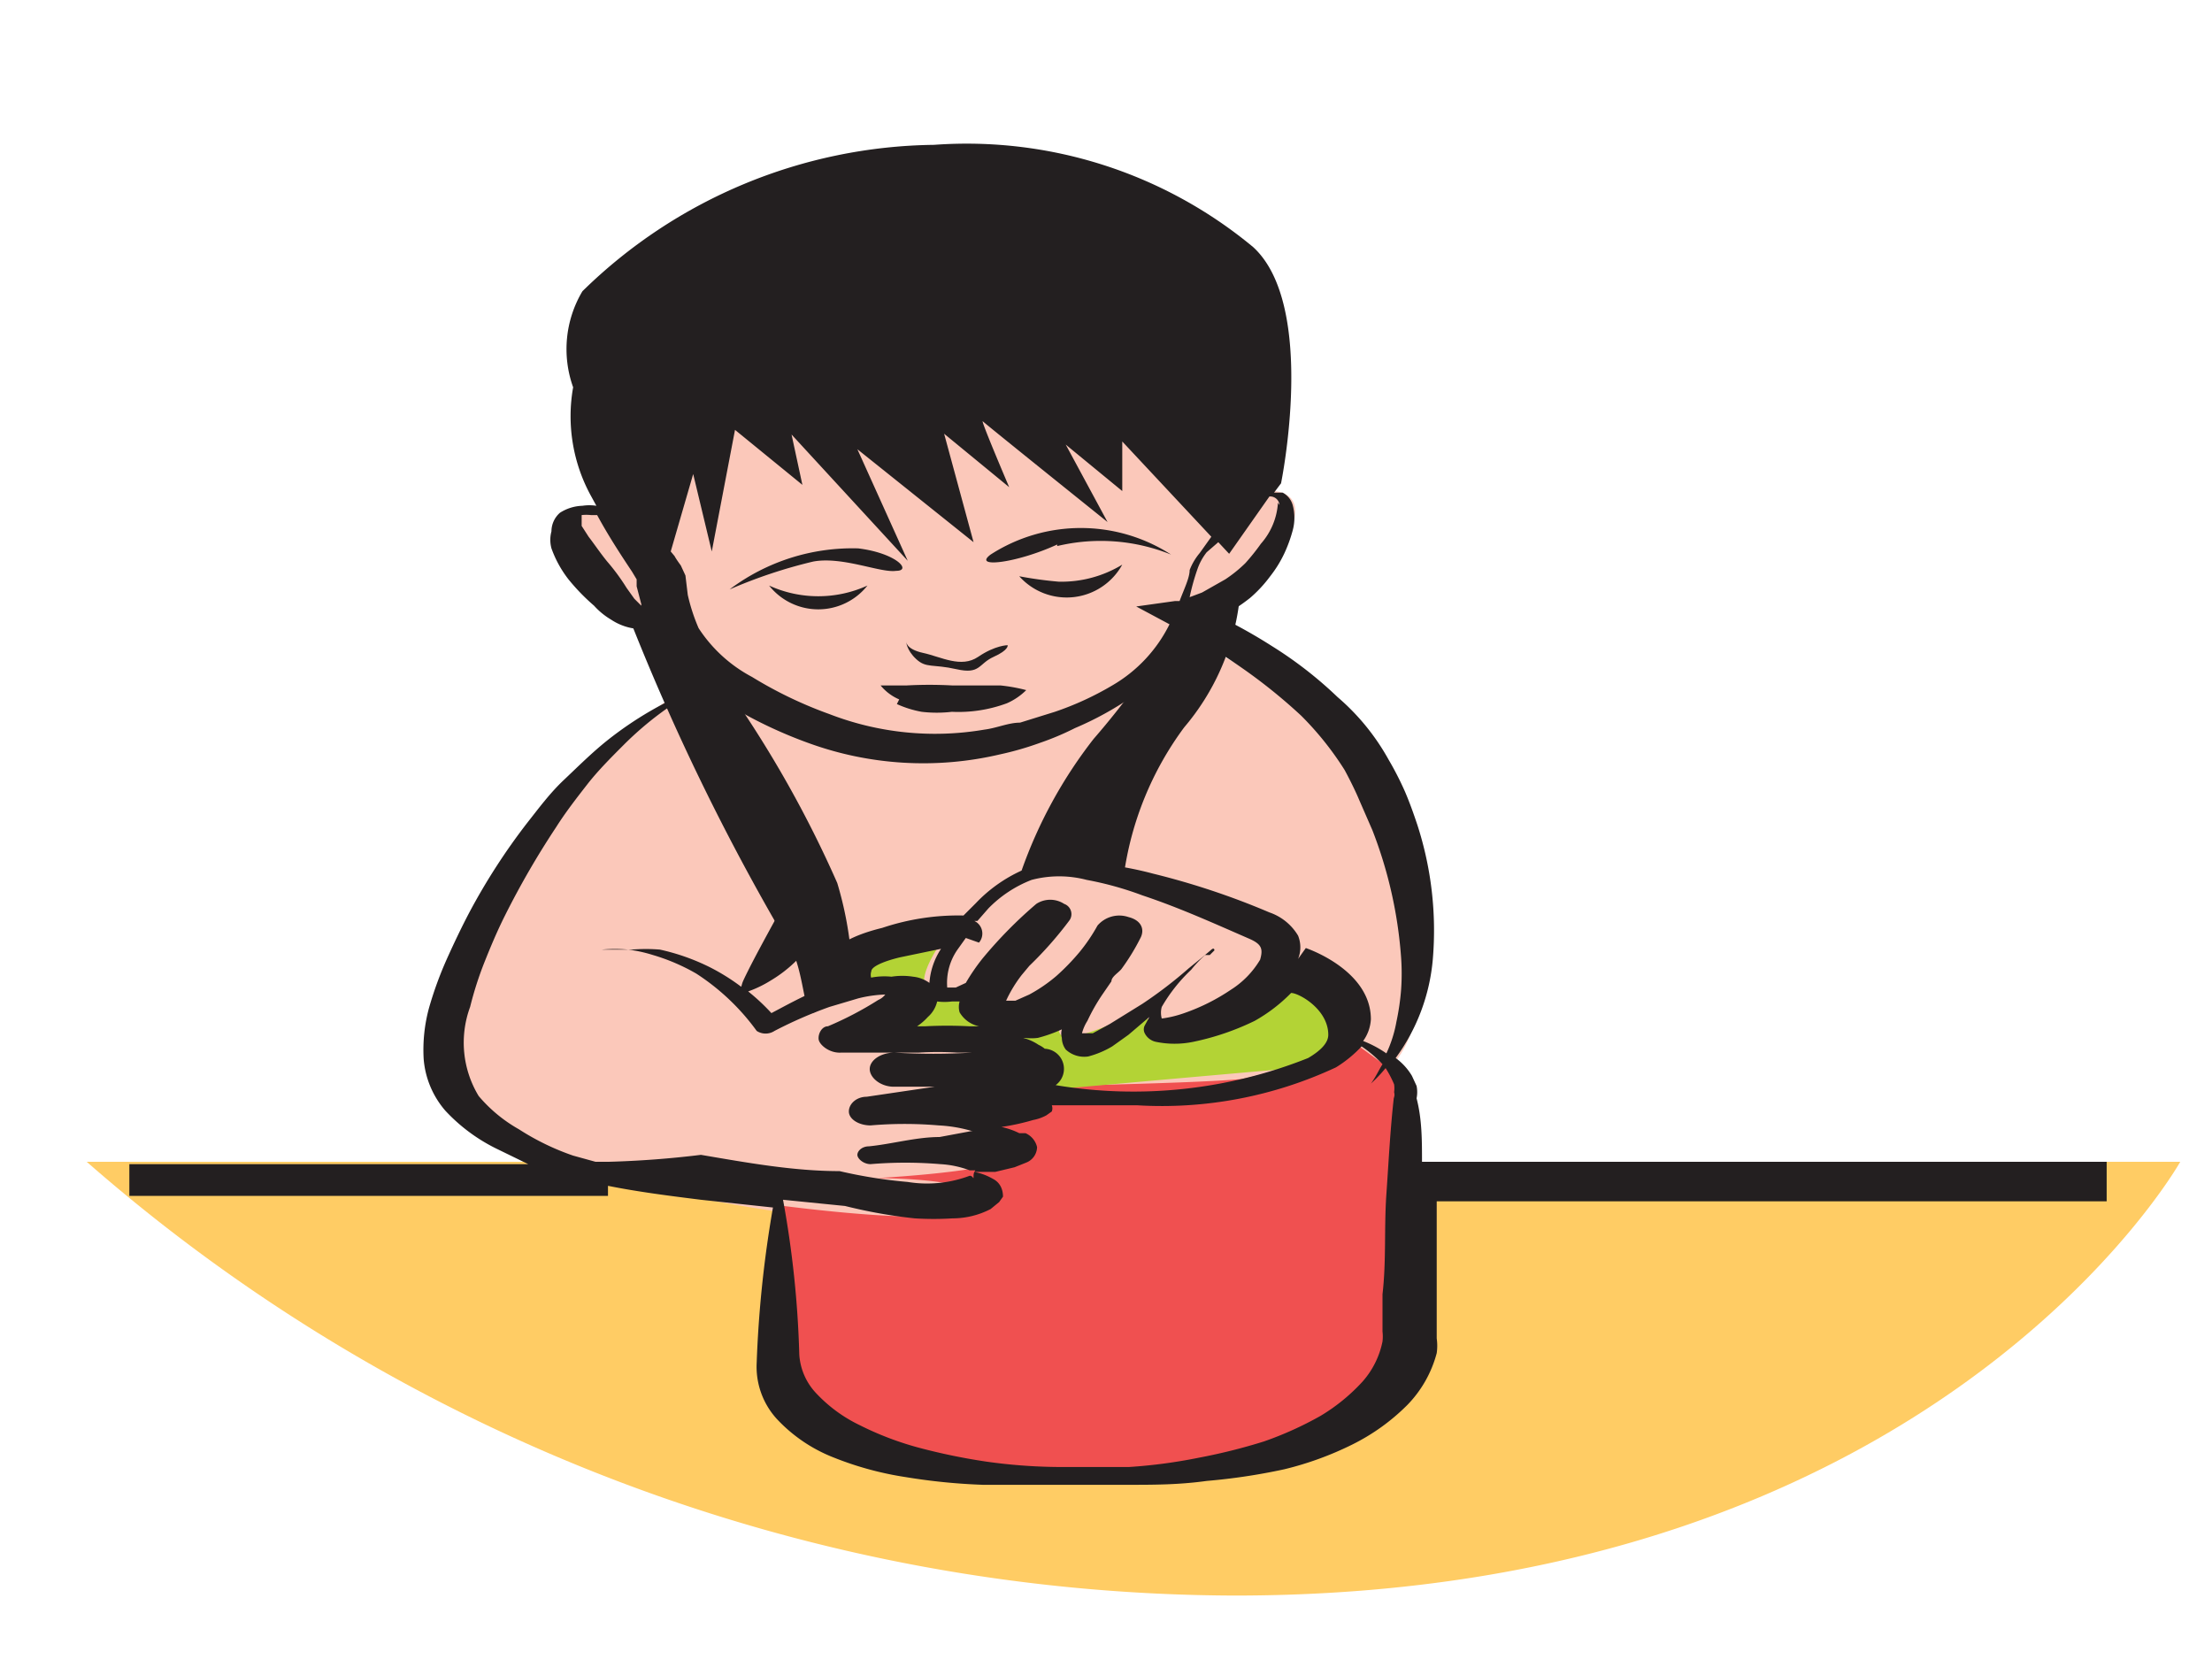 <svg id="Capa_1" data-name="Capa 1" xmlns="http://www.w3.org/2000/svg" viewBox="0 0 28.56 21.63"><defs><style>.cls-1{fill:#ffcc64;}.cls-2{fill:#fbc8ba;}.cls-3{fill:#f05050;}.cls-4{fill:#b3d335;}.cls-5,.cls-6{fill:#231f20;}.cls-6{fill-rule:evenodd;}</style></defs><title>3-30meses</title><path class="cls-1" d="M1.12,15A22.6,22.6,0,0,0,15.94,20.6C25,20.6,28.15,15,28.15,15Z"/><path class="cls-2" d="M9.11,8.66,8.61,8a1.67,1.67,0,0,1-1-.41C7.17,7.2,7,6.8,7.37,6.69S8,6.43,8,6.43,10.78,2.59,11.82,3a33.74,33.74,0,0,1,4.31,2.65,1.62,1.62,0,0,1,.31.69s.38,0,.26.4-1.17,1.15-1.17,1.15a.34.34,0,0,0,.14.51c.36.24,1.85.83,2.15,1.93a8.59,8.59,0,0,1,.4,3,1.45,1.45,0,0,1-.55.71,38.75,38.75,0,0,1-5.42,1.82,23.06,23.06,0,0,1-4.44-.66c-.69-.2-2-.63-2-1.55A7.56,7.56,0,0,1,7.36,10Z"/><path class="cls-3" d="M10,15.55s-.31,2.29.42,2.8a10.84,10.84,0,0,0,5.43.58A3.66,3.66,0,0,0,18,17.3c.1-.08.26-3.27.26-3.27l-.86-.63a4.38,4.38,0,0,1-1.36.53c-.6.06-2.9.1-2.9.1l-.88.36s.69.33.73.53-1.67.29-1.67.29,1.16,0,1.28.22-.24.43-2.64.12"/><path class="cls-4" d="M10.86,12.68s-.28-.24.48-.43a9,9,0,0,0,.94-.26s-.55.68-.27.82a1.41,1.41,0,0,0,.73.08s.34.41.58.24a2.94,2.94,0,0,1,.61-.29s-.5.55-.11.56a3.89,3.89,0,0,0,1.29-.6s-.6.43-.09.42a3.89,3.89,0,0,0,1.48-.77s.86.17.88.49a1.35,1.35,0,0,1-.51.84c-.09,0-3.53.31-3.53.31s.2-.55-.6-.55-1.4-.06-1.4-.06.75-.37.43-.57a2.53,2.53,0,0,0-.91-.23"/><path class="cls-5" d="M13.65,7.05a2.42,2.42,0,0,1,1.47.11,2.15,2.15,0,0,0-2.33,0c-.24.18.34.11.86-.13"/><path class="cls-5" d="M11.57,7.37c.21,0,0-.23-.49-.29a2.64,2.64,0,0,0-1.66.53,6.42,6.42,0,0,1,1.08-.36c.38-.07.87.15,1.07.12"/><path class="cls-5" d="M13.67,7.51a5.07,5.07,0,0,1-.51-.07.82.82,0,0,0,1.33-.15,1.51,1.51,0,0,1-.82.22"/><path class="cls-5" d="M9.93,7.56a.81.81,0,0,0,1.27,0,1.53,1.53,0,0,1-1.27,0"/><path class="cls-5" d="M12.35,8.64c.31.07.28-.07.48-.16s.18-.15.18-.15-.16,0-.38.15-.48,0-.71-.05-.22-.15-.22-.15,0,.11.13.23.21.06.52.13"/><path class="cls-5" d="M18,14.14h0v0c-.05.43-.07.85-.1,1.28s0,.86-.05,1.29v.48a.57.57,0,0,1,0,.13,1.11,1.11,0,0,1-.26.52,2.41,2.41,0,0,1-.54.44,4.47,4.47,0,0,1-.73.33,7.37,7.37,0,0,1-.84.21,6.71,6.71,0,0,1-.9.12c-.32,0-.62,0-.93,0a7,7,0,0,1-.92-.07,7.88,7.88,0,0,1-.87-.18,4,4,0,0,1-.76-.29,1.89,1.89,0,0,1-.56-.41.8.8,0,0,1-.22-.5v0a13,13,0,0,0-.21-2l.8.08a6.5,6.5,0,0,0,.9.16,4,4,0,0,0,.49,0,1.07,1.07,0,0,0,.49-.12l.11-.09.05-.07c0-.11-.05-.19-.13-.23a.78.78,0,0,0-.24-.09l.27,0,.25-.06.15-.06a.22.22,0,0,0,.14-.2.26.26,0,0,0-.15-.18l-.08,0,0,0a1,1,0,0,0-.23-.08,3,3,0,0,0,.41-.09.58.58,0,0,0,.17-.06l.07-.05,0,0a.11.11,0,0,0,0-.08c.4,0,.77,0,1.1,0a5.31,5.31,0,0,0,2.57-.49,1.59,1.59,0,0,0,.33-.27,1.55,1.55,0,0,1,.27.23c-.05.08-.09.17-.15.25a1.8,1.8,0,0,0,.19-.2A1.4,1.4,0,0,1,18,14a.36.36,0,0,1,0,.1.17.17,0,0,1,0,.08m-4.47-.6h0a.35.35,0,0,0-.12-.09.65.65,0,0,0-.2-.09l-.24,0h.26a.68.68,0,0,0,.17,0,1.85,1.85,0,0,0,.31-.11.2.2,0,0,0,0,.11.26.26,0,0,0,.05.15.35.35,0,0,0,.29.09,1.19,1.19,0,0,0,.31-.13l.21-.15.27-.23-.06.11a.11.11,0,0,0,0,.1.21.21,0,0,0,.14.11,1.19,1.19,0,0,0,.49,0,3.34,3.34,0,0,0,.79-.27,2.09,2.09,0,0,0,.47-.36c.1,0,.48.21.48.54,0,.1-.09.2-.26.3a6.09,6.09,0,0,1-3.26.35s0,0,0,0A.26.26,0,0,0,13.49,13.54Zm-1.72-.31h0a.75.75,0,0,0,.17-.14.38.38,0,0,0,.12-.2l0,0a.78.78,0,0,0,.19,0h.1a.25.25,0,0,0,0,.14.38.38,0,0,0,.25.18h-.13a5.33,5.33,0,0,0-.56,0h-.22Zm2.18,0Zm-1.37-1.38h0l.14-.16a1.57,1.57,0,0,1,.56-.37,1.4,1.4,0,0,1,.71,0,4.25,4.25,0,0,1,.72.2c.48.16.92.36,1.38.56.16.07.18.13.14.27a1.16,1.16,0,0,1-.38.39,2.59,2.59,0,0,1-.6.3,1.41,1.41,0,0,1-.29.07s0,0,0,0A.28.28,0,0,1,15,13a2.11,2.11,0,0,1,.38-.48,1.62,1.62,0,0,1,.18-.19l.06,0,.06-.06,0,0,0,0h0s0-.05-.05,0h0l-.12.1-.16.13a5.59,5.59,0,0,1-.6.46l-.42.26-.22.12-.14,0h0a.56.56,0,0,1,.07-.16,2.43,2.43,0,0,1,.2-.35l.11-.16c0-.06.09-.11.13-.16a2.8,2.8,0,0,0,.25-.41h0c.05-.11,0-.22-.16-.26a.37.37,0,0,0-.4.11v0a2.26,2.26,0,0,1-.23.34,2.91,2.91,0,0,1-.3.31,2,2,0,0,1-.35.24l-.18.08-.12,0a1.71,1.71,0,0,1,.2-.33l.1-.12a4.78,4.78,0,0,0,.52-.59.14.14,0,0,0-.07-.21.33.33,0,0,0-.36,0h0a5.69,5.69,0,0,0-.69.7,2.57,2.57,0,0,0-.22.32l-.13.06h-.11l0,0a.75.75,0,0,1,.14-.5l.1-.14.17.06A.18.18,0,0,0,12.58,11.89Zm-1.37.74h0a.14.14,0,0,1,0-.09c0-.06.16-.13.37-.18l.53-.11a.92.92,0,0,0-.15.44.43.43,0,0,0-.21-.08.9.9,0,0,0-.28,0A.9.9,0,0,0,11.21,12.63ZM7.85,15h0v0H7.69l-.29-.08a3.23,3.23,0,0,1-.7-.34,1.9,1.9,0,0,1-.52-.43A1.33,1.33,0,0,1,6.07,13a4.49,4.49,0,0,1,.19-.59c.08-.2.16-.39.26-.59a10.86,10.86,0,0,1,.66-1.14c.12-.19.26-.37.4-.55s.31-.35.48-.52a4.26,4.26,0,0,1,1-.74l.28.19a5.79,5.79,0,0,0,1.09.53,4.33,4.33,0,0,0,2.48.15,4,4,0,0,0,.52-.15,3.57,3.57,0,0,0,.45-.19A4.14,4.14,0,0,0,14.61,9a1.86,1.86,0,0,0,.65-.86,8.36,8.36,0,0,1,.77.48,7,7,0,0,1,.77.62,4,4,0,0,1,.56.7c.06.11.14.27.19.39l.17.39a5.64,5.64,0,0,1,.37,1.64,2.94,2.94,0,0,1,0,.42,3.12,3.12,0,0,1-.06.41,1.62,1.62,0,0,1-.13.41h0a1.43,1.43,0,0,0-.3-.16.53.53,0,0,0,.1-.28c0-.63-.81-.91-.84-.92l-.1.14a.4.4,0,0,0,0-.3.69.69,0,0,0-.37-.3,9.77,9.77,0,0,0-1.5-.5,4.5,4.5,0,0,0-.83-.14,1.83,1.83,0,0,0-.87.1,1.89,1.89,0,0,0-.59.42l-.16.16a3.09,3.09,0,0,0-1.05.16c-.41.1-.66.25-.74.45a.37.37,0,0,0,0,.36l-.11,0c-.21.09-.39.19-.58.29a2.68,2.68,0,0,0-.3-.28l0,0a1.49,1.49,0,0,0,.29-.14,1.72,1.72,0,0,0,.6-.6,1.1,1.1,0,0,0,.14-.72.7.7,0,0,0-.12-.33,3.31,3.31,0,0,0-.21.29c-.11.17-.25.39-.37.61s-.24.44-.33.62-.07.15-.09.21a2.7,2.7,0,0,0-.4-.25,2.78,2.78,0,0,0-.65-.23,2.2,2.2,0,0,0-.36,0H7.77v0a1.94,1.94,0,0,1,.34,0,1.83,1.83,0,0,1,.32.07,2.56,2.56,0,0,1,.56.24,2.92,2.92,0,0,1,.78.74l0,0a.21.21,0,0,0,.23,0h0a5.64,5.64,0,0,1,.71-.31l.37-.11a1.63,1.63,0,0,1,.35-.05h0a.22.22,0,0,1-.09.07,4.39,4.39,0,0,1-.65.34c-.08,0-.13.1-.12.17s.14.18.29.17h0c.34,0,.7,0,1,0a4.07,4.07,0,0,1,.5,0l.3,0-.11,0a8.39,8.39,0,0,1-1,0c-.17,0-.31.09-.32.2s.12.23.29.24l.55,0h0l-.88.13c-.13,0-.23.09-.23.19s.13.18.28.18a5.14,5.14,0,0,1,.88,0,1.84,1.84,0,0,1,.42.07l.08,0h-.06l-.43.08c-.3,0-.61.09-.91.12h0c-.09,0-.15.06-.15.11s.08.12.17.12a5.38,5.38,0,0,1,.9,0,1.27,1.27,0,0,1,.38.08s0,0,.05,0,0,0,0,.07,0,0-.05,0a1.56,1.56,0,0,1-.8.08,6.21,6.21,0,0,1-.88-.14h0c-.6,0-1.2-.11-1.79-.21A12.59,12.59,0,0,1,7.85,15Zm1-7.57h0l-.06-.13s-.06-.08-.08-.12l-.05-.06.29-1,.24,1,.3-1.57.87.71-.14-.65,1.5,1.63L11.07,5.8,12.57,7,12.19,5.6l.84.69s-.38-.89-.34-.85,1.61,1.3,1.61,1.3l-.54-1,.73.6,0-.64,1.15,1.23-.15.21a.77.77,0,0,0-.13.22c0,.1-.07.24-.13.4h-.06l-.5.07.43.23h0a1.87,1.87,0,0,1-.74.79,3.92,3.92,0,0,1-.74.34l-.45.14c-.15,0-.3.07-.46.09a3.78,3.78,0,0,1-2-.2,5.38,5.38,0,0,1-1-.48,1.86,1.86,0,0,1-.69-.63,2.41,2.41,0,0,1-.14-.43Zm-.56.4h0l-.1-.1-.1-.14a2.7,2.7,0,0,0-.25-.34c-.09-.11-.17-.23-.24-.32l-.09-.14,0-.08s0,0,0-.06a.56.56,0,0,1,.12,0l.08,0c.14.26.31.52.45.73l.06.1,0,.09.06.23,0,.12Zm8.21-1.34h0a.88.88,0,0,1-.22.53,2.73,2.73,0,0,1-.2.25,1.71,1.71,0,0,1-.26.21l-.3.17-.16.06a2.86,2.86,0,0,1,.1-.36.74.74,0,0,1,.12-.22L15.73,7l.14.15.52-.74A.12.12,0,0,1,16.52,6.52ZM27.2,15H18.36c0-.28,0-.55-.07-.82v0a.4.4,0,0,0,0-.16l-.06-.13a.77.77,0,0,0-.21-.23l0,0a2.52,2.52,0,0,0,.48-1.28,4.42,4.42,0,0,0-.2-1.73c-.05-.15-.1-.29-.16-.43a4,4,0,0,0-.21-.41A2.93,2.93,0,0,0,17.27,9a5.19,5.19,0,0,0-.85-.66,6.68,6.68,0,0,0-.7-.39l.07,0a2.36,2.36,0,0,0,.35-.23,1.69,1.69,0,0,0,.26-.28,1.53,1.53,0,0,0,.18-.29,1.82,1.82,0,0,0,.11-.3.62.62,0,0,0,0-.33.26.26,0,0,0-.13-.16l-.11,0,.09-.12s.47-2.29-.36-3.05a5.79,5.79,0,0,0-4.12-1.32A6.59,6.59,0,0,0,7.52,3.76,1.46,1.46,0,0,0,7.4,5a2.14,2.14,0,0,0,.24,1.42l.06.11h0a.6.6,0,0,0-.18,0,.57.57,0,0,0-.29.09.32.32,0,0,0-.11.24.42.42,0,0,0,0,.22,1.44,1.44,0,0,0,.22.4,2.65,2.65,0,0,0,.33.34A.94.94,0,0,0,7.89,8a.73.73,0,0,0,.27.11.81.81,0,0,0,.27,0c0,.06,0,.12.06.19a1.65,1.65,0,0,0,.5.59,4.63,4.63,0,0,0-1.15.67c-.2.16-.38.34-.56.51s-.32.36-.47.55a8.16,8.16,0,0,0-.75,1.16c-.1.19-.2.4-.29.6a4.75,4.75,0,0,0-.23.63,2.06,2.06,0,0,0-.07.66,1.16,1.16,0,0,0,.28.67,2.26,2.26,0,0,0,.68.5l.39.19H1.67v.41H7.85v-.13c.4.08.8.13,1.2.18l.93.1a14.64,14.64,0,0,0-.21,2v0a1,1,0,0,0,.26.73,2,2,0,0,0,.74.5,4.18,4.18,0,0,0,.92.25,7.81,7.81,0,0,0,1,.1c.63,0,1.27,0,1.89,0,.31,0,.64,0,1-.05a7.81,7.81,0,0,0,1-.15,4.18,4.18,0,0,0,.88-.32,2.69,2.69,0,0,0,.71-.51,1.51,1.51,0,0,0,.38-.67.68.68,0,0,0,0-.19v-.48c0-.43,0-.86,0-1.29v0H27.2Z"/><path class="cls-5" d="M11.58,9.09a1.34,1.34,0,0,0,.32.1,1.67,1.67,0,0,0,.39,0A1.8,1.8,0,0,0,13,9.08a.82.82,0,0,0,.25-.17,2.15,2.15,0,0,0-.33-.06l-.3,0h-.32a5.39,5.39,0,0,0-.6,0l-.33,0a.63.63,0,0,0,.24.18"/><path class="cls-5" d="M15.67,12.14h0"/><path class="cls-6" d="M9.42,8.93a14.58,14.58,0,0,1,1.39,2.47,4.62,4.62,0,0,1,.18.94,2.22,2.22,0,0,1-.43.7c-.23.21-.12-.59-.47-1A29.81,29.81,0,0,1,8.16,8.07c-.24-.72.21.12.65.21s.61.65.61.65"/><path class="cls-6" d="M16,7.78a3.08,3.08,0,0,1-.71,1.61,4.16,4.16,0,0,0-.78,1.91l-1.32-.06a6,6,0,0,1,.93-1.7,10.32,10.32,0,0,0,1.06-1.46Z"/></svg>